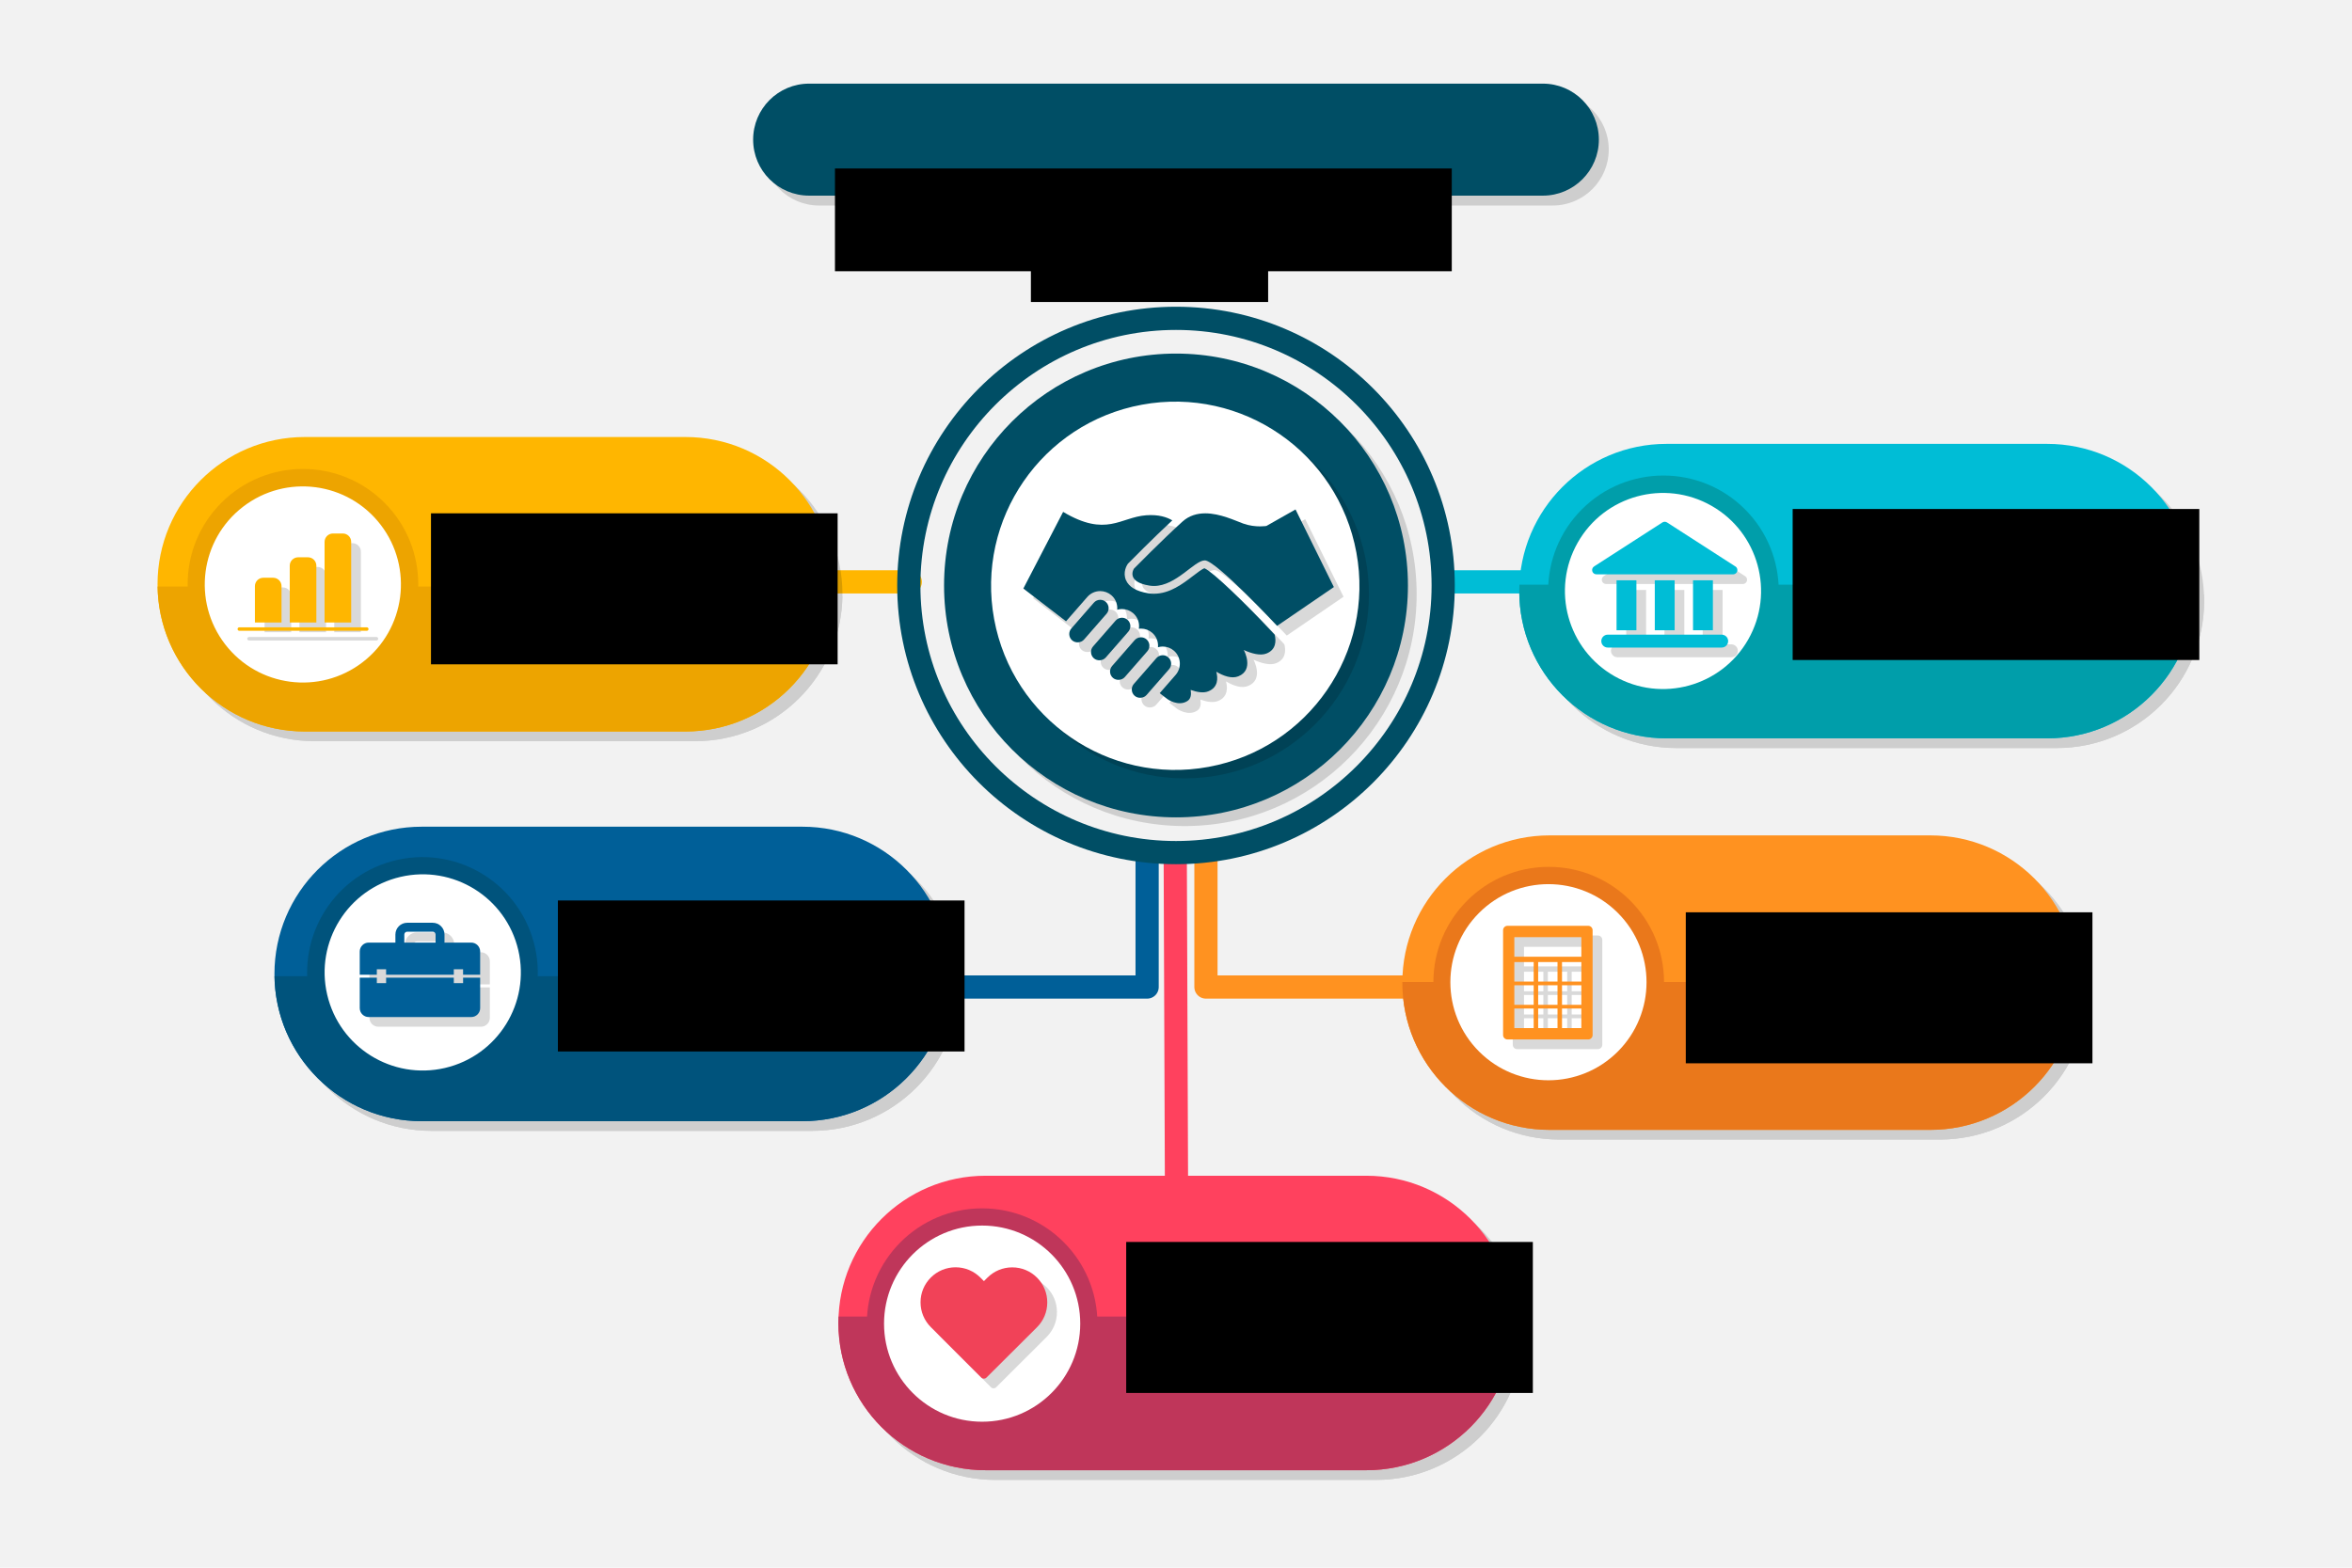 <?xml version='1.0' encoding='utf-8'?>
<svg xmlns="http://www.w3.org/2000/svg" version="1.1" x="0px" y="0px" viewBox="0 0 750 500" style="enable-background:new 0 0 750 500;" xml:space="preserve">
<g id="BACKGROUND">
	<rect style="fill:#F2F2F2;" width="750" height="500" />
</g>
<g id="OBJECTS">
	<g>
		
			<line style="fill:none;stroke:#00BDD6;stroke-width:7.399;stroke-linecap:round;stroke-linejoin:round;stroke-miterlimit:10;" x1="460.417" y1="185.584" x2="488.791" y2="185.584" />
		<g>
			<g>
				<g style="opacity:0.15;">
					<path d="M702.851,191.617c0,25.936-21.025,46.96-46.96,46.96H534.502c-25.936,0-46.96-21.025-46.96-46.96l0,0       c0-25.936,21.025-46.96,46.96-46.96H655.89C681.826,144.656,702.851,165.681,702.851,191.617L702.851,191.617z" />
					<path d="M487.593,189.563c-0.029,0.681-0.052,1.365-0.052,2.053c0,25.936,21.025,46.96,46.96,46.96H655.89       c25.935,0,46.96-21.025,46.96-46.96c0-0.689-0.023-1.372-0.052-2.053H487.593z" />
				</g>
				<g>
					<g>
						<path style="fill:#00BDD6;" d="M699.763,188.529c0,25.936-21.025,46.96-46.96,46.96H531.414        c-25.936,0-46.96-21.025-46.96-46.96l0,0c0-25.936,21.025-46.96,46.96-46.96h121.389        C678.738,141.569,699.763,162.594,699.763,188.529L699.763,188.529z" />
						<path style="fill:#009EAA;" d="M484.506,186.476c-0.029,0.681-0.052,1.365-0.052,2.053c0,25.936,21.025,46.96,46.96,46.96        h121.389c25.935,0,46.96-21.025,46.96-46.96c0-0.689-0.023-1.372-0.052-2.053H484.506z" />
					</g>
				</g>
			</g>
			
				<ellipse transform="matrix(0.707 -0.707 0.707 0.707 22.165 430.308)" style="fill:#009EAA;" cx="530.51" cy="188.398" rx="36.771" ry="36.771" />
		</g>
		<g>
			
				<ellipse transform="matrix(0.494 -0.869 0.869 0.494 104.503 556.437)" style="fill:#FFFFFF;" cx="530.51" cy="188.398" rx="31.282" ry="31.282" />
			<g>
				<g style="opacity:0.15;">
					<rect x="518.569" y="188.171" width="6.333" height="15.932" />
					<rect x="530.762" y="188.171" width="6.333" height="15.932" />
					<rect x="542.956" y="188.171" width="6.333" height="15.932" />
					<path d="M554.156,207.563c0,1.136-0.921,2.056-2.056,2.056h-36.342c-1.136,0-2.056-0.921-2.056-2.056l0,0       c0-1.136,0.921-2.056,2.056-2.056H552.1C553.236,205.506,554.156,206.427,554.156,207.563L554.156,207.563z" />
					<polygon points="512.143,184.899 533.929,170.861 555.716,184.899      " />
					<path d="M555.736,186.266c-0.007,0-0.014-0.001-0.021,0h-43.573c-0.606,0-1.14-0.4-1.311-0.981       c-0.171-0.581,0.061-1.205,0.571-1.534l21.787-14.038c0.45-0.29,1.029-0.29,1.479,0l21.653,13.951       c0.461,0.219,0.781,0.689,0.781,1.235C557.103,185.653,556.49,186.266,555.736,186.266z M516.785,183.533h34.289       l-17.144-11.046L516.785,183.533z" />
				</g>
				<g>
					<g>
						<g>
							<rect x="515.481" y="185.084" style="fill:#00BDD6;" width="6.333" height="15.932" />
							<rect x="527.675" y="185.084" style="fill:#00BDD6;" width="6.333" height="15.932" />
							<rect x="539.869" y="185.084" style="fill:#00BDD6;" width="6.333" height="15.932" />
						</g>
						<path style="fill:#00BDD6;" d="M551.069,204.475c0,1.136-0.921,2.057-2.056,2.057h-36.342c-1.136,0-2.056-0.921-2.056-2.057        l0,0c0-1.136,0.921-2.056,2.056-2.056h36.342C550.148,202.419,551.069,203.34,551.069,204.475L551.069,204.475z" />
						<g>
							<polygon style="fill:#00BDD6;" points="509.055,181.812 530.842,167.774 552.628,181.812        " />
							<path style="fill:#00BDD6;" d="M552.649,183.178c-0.007,0-0.014-0.001-0.021,0h-43.573c-0.606,0-1.14-0.4-1.311-0.981         c-0.171-0.581,0.061-1.205,0.571-1.534l21.787-14.038c0.45-0.29,1.029-0.29,1.479,0l21.653,13.951         c0.461,0.219,0.781,0.689,0.781,1.235C554.015,182.566,553.403,183.178,552.649,183.178z M513.698,180.445h34.289         l-17.144-11.046L513.698,180.445z" />
						</g>
					</g>
				</g>
			</g>
		</g>
	</g>
	<g>
		
			<line style="fill:none;stroke:#FFB600;stroke-width:7.399;stroke-linecap:round;stroke-linejoin:round;stroke-miterlimit:10;" x1="290.269" y1="185.584" x2="226.145" y2="185.584" />
		<g>
			<g>
				<g style="opacity:0.15;">
					<path d="M268.633,189.432c0,25.936-21.025,46.96-46.96,46.96H100.284c-25.936,0-46.96-21.025-46.96-46.96l0,0       c0-25.936,21.025-46.96,46.96-46.96h121.389C247.608,142.471,268.633,163.496,268.633,189.432L268.633,189.432z" />
					<path d="M53.342,190.151c0.386,25.602,21.248,46.241,46.942,46.241h121.389c25.694,0,46.556-20.638,46.942-46.241H53.342z" />
				</g>
				<g>
					<g>
						<path style="fill:#FFB600;" d="M265.546,186.344c0,25.936-21.025,46.96-46.96,46.96H97.197        c-25.936,0-46.96-21.025-46.96-46.96l0,0c0-25.935,21.025-46.96,46.96-46.96h121.389        C244.521,139.384,265.546,160.409,265.546,186.344L265.546,186.344z" />
						<path style="fill:#EDA400;" d="M50.255,187.064c0.387,25.602,21.248,46.24,46.942,46.24h121.389        c25.694,0,46.556-20.638,46.942-46.24H50.255z" />
					</g>
				</g>
			</g>
			
				<ellipse transform="matrix(0.707 -0.707 0.707 0.707 -103.462 122.91)" style="fill:#EDA400;" cx="96.635" cy="186.344" rx="36.771" ry="36.771" />
		</g>
		<g>
			
				<ellipse transform="matrix(0.793 -0.609 0.609 0.793 -93.544 97.493)" style="fill:#FFFFFF;" cx="96.635" cy="186.344" rx="31.282" ry="31.282" />
			<g>
				<g style="opacity:0.15;">
					<path d="M120.601,203.719c0,0.308-0.25,0.558-0.558,0.558H79.401c-0.308,0-0.558-0.25-0.558-0.558l0,0       c0-0.308,0.25-0.558,0.558-0.558h40.642C120.351,203.161,120.601,203.411,120.601,203.719L120.601,203.719z" />
					<path d="M92.858,201.635h-8.486v-11.6c0-1.48,1.2-2.68,2.68-2.68h3.126c1.48,0,2.68,1.2,2.68,2.68V201.635z" />
					<path d="M103.965,201.635h-8.486V183.51c0-1.48,1.2-2.68,2.68-2.68h3.126c1.48,0,2.68,1.2,2.68,2.68V201.635z" />
					<path d="M115.072,201.635h-8.486v-25.717c0-1.48,1.2-2.68,2.68-2.68h3.126c1.48,0,2.68,1.2,2.68,2.68V201.635z" />
				</g>
				<g>
					<g>
						<path style="fill:#FFB600;" d="M117.514,200.632c0,0.308-0.25,0.558-0.558,0.558H76.314c-0.308,0-0.558-0.25-0.558-0.558l0,0        c0-0.308,0.25-0.558,0.558-0.558h40.642C117.264,200.074,117.514,200.324,117.514,200.632L117.514,200.632z" />
						<g>
							<path style="fill:#FFB600;" d="M89.771,198.547h-8.486v-11.6c0-1.48,1.2-2.68,2.68-2.68h3.126c1.48,0,2.68,1.2,2.68,2.68         V198.547z" />
							<path style="fill:#FFB600;" d="M100.878,198.547h-8.486v-18.124c0-1.48,1.2-2.68,2.68-2.68h3.126c1.48,0,2.68,1.2,2.68,2.68         V198.547z" />
							<path style="fill:#FFB600;" d="M111.984,198.547h-8.486v-25.717c0-1.48,1.2-2.68,2.68-2.68h3.126c1.48,0,2.68,1.2,2.68,2.68         V198.547z" />
						</g>
					</g>
				</g>
			</g>
		</g>
	</g>
	<g>
		
			<polyline style="fill:none;stroke:#FF9220;stroke-width:7.399;stroke-linecap:round;stroke-linejoin:round;stroke-miterlimit:10;" points="    384.55,272.802 384.55,314.806 454.928,314.806   " />
		<g>
			<g>
				<g style="opacity:0.15;">
					<path d="M665.571,316.488c0,25.935-21.025,46.96-46.96,46.96H497.222c-25.936,0-46.96-21.025-46.96-46.96l0,0       c0-25.936,21.025-46.96,46.96-46.96h121.389C644.547,269.528,665.571,290.553,665.571,316.488L665.571,316.488z" />
					<path d="M450.267,316.283c0,0.069-0.005,0.136-0.005,0.205c0,25.935,21.025,46.96,46.96,46.96h121.389       c25.935,0,46.96-21.025,46.96-46.96c0-0.069-0.005-0.136-0.005-0.205H450.267z" />
				</g>
				<g>
					<g>
						<path style="fill:#FF9220;" d="M662.484,313.401c0,25.935-21.025,46.96-46.96,46.96H494.135        c-25.936,0-46.96-21.025-46.96-46.96l0,0c0-25.935,21.025-46.96,46.96-46.96h121.389        C641.459,266.441,662.484,287.466,662.484,313.401L662.484,313.401z" />
						<path style="fill:#EA781B;" d="M447.18,313.196c0,0.069-0.005,0.136-0.005,0.205c0,25.935,21.025,46.96,46.96,46.96h121.389        c25.935,0,46.96-21.025,46.96-46.96c0-0.069-0.005-0.136-0.005-0.205H447.18z" />
					</g>
				</g>
			</g>
			<circle style="fill:#EA781B;" cx="493.852" cy="313.248" r="36.771" />
		</g>
		<g>
			
				<ellipse transform="matrix(0.707 -0.707 0.707 0.707 -76.854 440.954)" style="fill:#FFFFFF;" cx="493.852" cy="313.248" rx="31.282" ry="31.282" />
			<g>
				<g style="opacity:0.15;">
					<path d="M509.53,298.366H483.79c-0.775,0-1.403,0.628-1.403,1.403v33.439c0,0.775,0.628,1.403,1.403,1.403h25.741       c0.775,0,1.403-0.628,1.403-1.403v-33.439C510.933,298.994,510.305,298.366,509.53,298.366z M492.143,330.987h-6.167v-6.235       h6.167V330.987z M492.143,323.57h-6.167v-6.235h6.167V323.57z M492.143,316.153h-6.167v-6.235h6.167V316.153z M499.743,330.987       h-6.167v-6.235h6.167V330.987z M499.743,323.57h-6.167v-6.235h6.167V323.57z M499.743,316.153h-6.167v-6.235h6.167V316.153z        M507.344,330.987h-6.167v-6.235h6.167V330.987z M507.344,323.57h-6.167v-6.235h6.167V323.57z M507.344,316.153h-6.167v-6.235       h6.167V316.153z M507.344,308.224h-21.368v-6.235h21.368V308.224z" />
				</g>
				<g>
					<path style="fill:#FF9220;" d="M506.443,295.279h-25.741c-0.775,0-1.403,0.628-1.403,1.403v33.439       c0,0.775,0.628,1.403,1.403,1.403h25.741c0.775,0,1.403-0.628,1.403-1.403v-33.439       C507.846,295.907,507.218,295.279,506.443,295.279z M489.055,327.9h-6.167v-6.235h6.167V327.9z M489.055,320.483h-6.167v-6.235       h6.167V320.483z M489.055,313.066h-6.167v-6.235h6.167V313.066z M496.656,327.9h-6.167v-6.235h6.167V327.9z M496.656,320.483       h-6.167v-6.235h6.167V320.483z M496.656,313.066h-6.167v-6.235h6.167V313.066z M504.257,327.9h-6.167v-6.235h6.167V327.9z        M504.257,320.483h-6.167v-6.235h6.167V320.483z M504.257,313.066h-6.167v-6.235h6.167V313.066z M504.257,305.137h-21.368       v-6.235h21.368V305.137z" />
				</g>
			</g>
		</g>
	</g>
	<g>
		
			<polyline style="fill:none;stroke:#005F98;stroke-width:7.399;stroke-linecap:round;stroke-linejoin:round;stroke-miterlimit:10;" points="    365.791,272.802 365.791,314.806 290.955,314.806   " />
		<g>
			<g>
				<g style="opacity:0.15;">
					<path d="M305.913,313.717c0,25.936-21.025,46.96-46.96,46.96H137.564c-25.935,0-46.96-21.025-46.96-46.96l0,0       c0-25.935,21.025-46.96,46.96-46.96h121.389C284.888,266.757,305.913,287.782,305.913,313.717L305.913,313.717z" />
					<path d="M90.621,314.436c0.386,25.603,21.248,46.242,46.942,46.242h121.389c25.694,0,46.556-20.639,46.942-46.242H90.621z" />
				</g>
				<g>
					<g>
						<path style="fill:#005F98;" d="M302.825,310.63c0,25.935-21.025,46.96-46.96,46.96H134.476        c-25.936,0-46.96-21.025-46.96-46.96l0,0c0-25.936,21.025-46.96,46.96-46.96h121.389        C281.8,263.669,302.825,284.694,302.825,310.63L302.825,310.63z" />
						<path style="fill:#00537C;" d="M87.534,311.349c0.386,25.603,21.248,46.242,46.942,46.242h121.389        c25.694,0,46.556-20.639,46.942-46.242H87.534z" />
					</g>
				</g>
			</g>
			
				<ellipse transform="matrix(0.965 -0.262 0.262 0.965 -76.546 46.118)" style="fill:#00537C;" cx="134.708" cy="310.171" rx="36.771" ry="36.771" />
		</g>
		<g>
			
				<ellipse transform="matrix(0.974 -0.227 0.227 0.974 -66.812 38.617)" style="fill:#FFFFFF;" cx="134.708" cy="310.171" rx="31.282" ry="31.282" />
			<g>
				<g style="opacity:0.15;">
					<path d="M123.251,313.966v-1.738h2.956v1.738h21.59v-1.738h2.956v1.738h5.446v-7.402c0-1.571-1.273-2.844-2.844-2.844h-8.525       v-2.573c0-2.069-1.683-3.751-3.751-3.751h-8.154c-2.068,0-3.751,1.683-3.751,3.751v2.573h-8.525       c-1.571,0-2.844,1.273-2.844,2.844v7.402H123.251z M132.017,301.147c0-0.5,0.407-0.907,0.907-0.907h8.154       c0.5,0,0.907,0.407,0.907,0.907v2.573h-9.969V301.147z" />
					<path d="M150.752,314.914v1.738h-2.956v-1.738h-21.59v1.738h-2.956v-1.738h-5.446v9.707c0,1.571,1.273,2.844,2.844,2.844       h32.706c1.571,0,2.844-1.273,2.844-2.844v-9.707H150.752z" />
				</g>
				<g>
					<g>
						<path style="fill:#005F98;" d="M120.163,310.879v-1.738h2.955v1.738h21.59v-1.738h2.956v1.738h5.447v-7.402        c0-1.571-1.273-2.844-2.844-2.844h-8.525v-2.573c0-2.069-1.683-3.751-3.751-3.751h-8.154c-2.068,0-3.751,1.683-3.751,3.751        v2.573h-8.524c-1.571,0-2.844,1.273-2.844,2.844v7.402H120.163z M128.93,298.06c0-0.5,0.407-0.907,0.907-0.907h8.154        c0.5,0,0.907,0.407,0.907,0.907v2.573h-9.969V298.06z" />
						<path style="fill:#005F98;" d="M147.665,311.827v1.738h-2.956v-1.738h-21.59v1.738h-2.955v-1.738h-5.446v9.708        c0,1.571,1.273,2.844,2.844,2.844h32.706c1.571,0,2.844-1.273,2.844-2.844v-9.708H147.665z" />
					</g>
				</g>
			</g>
		</g>
	</g>
	<g>
		
			<line style="fill:none;stroke:#FF415E;stroke-width:7.399;stroke-linecap:round;stroke-linejoin:round;stroke-miterlimit:10;" x1="374.755" y1="272.272" x2="375.245" y2="401.656" />
		<g>
			<g>
				<g style="opacity:0.15;">
					<path d="M485.742,425.041c0,25.935-21.025,46.96-46.96,46.96H317.393c-25.936,0-46.96-21.025-46.96-46.96l0,0       c0-25.936,21.025-46.96,46.96-46.96h121.389C464.717,378.08,485.742,399.105,485.742,425.041L485.742,425.041z" />
					<path d="M270.485,422.986c-0.029,0.682-0.052,1.365-0.052,2.055c0,25.935,21.025,46.96,46.96,46.96h121.389       c25.936,0,46.96-21.025,46.96-46.96c0-0.689-0.023-1.373-0.052-2.055H270.485z" />
				</g>
				<g>
					<g>
						<path style="fill:#FF415E;" d="M482.655,421.953c0,25.935-21.025,46.96-46.96,46.96H314.306        c-25.935,0-46.96-21.025-46.96-46.96l0,0c0-25.936,21.025-46.96,46.96-46.96h121.389        C461.63,374.993,482.655,396.018,482.655,421.953L482.655,421.953z" />
						<path style="fill:#BF365A;" d="M267.397,419.899c-0.029,0.682-0.052,1.366-0.052,2.055c0,25.935,21.025,46.96,46.96,46.96        h121.389c25.935,0,46.96-21.025,46.96-46.96c0-0.689-0.023-1.373-0.052-2.055H267.397z" />
					</g>
				</g>
			</g>
			<circle style="fill:#BF365A;" cx="313.182" cy="422.163" r="36.771" />
		</g>
		<g>
			<circle style="fill:#FFFFFF;" cx="313.182" cy="422.163" r="31.282" />
			<g>
				<g style="opacity:0.15;">
					<path d="M333.771,410.576c-2.116-2.116-4.917-3.273-7.907-3.273c-2.989,0-5.799,1.165-7.915,3.281l-1.105,1.105l-1.122-1.122       c-2.116-2.116-4.934-3.289-7.924-3.289c-2.981,0-5.791,1.165-7.898,3.272c-2.116,2.116-3.281,4.926-3.272,7.915       c0,2.99,1.174,5.791,3.289,7.907l16.088,16.088c0.223,0.223,0.523,0.343,0.814,0.343c0.292,0,0.592-0.112,0.814-0.334       l16.122-16.062c2.116-2.116,3.281-4.926,3.281-7.915C337.044,415.502,335.887,412.692,333.771,410.576L333.771,410.576z" />
				</g>
				<g>
					<path style="fill:#F14258;" d="M330.684,407.489c-2.116-2.116-4.917-3.273-7.907-3.273c-2.989,0-5.799,1.165-7.915,3.281       l-1.105,1.105l-1.122-1.122c-2.116-2.116-4.934-3.289-7.924-3.289c-2.981,0-5.791,1.165-7.898,3.272       c-2.116,2.116-3.281,4.926-3.272,7.916c0,2.99,1.174,5.791,3.289,7.907l16.088,16.088c0.223,0.223,0.523,0.343,0.814,0.343       c0.291,0,0.591-0.112,0.814-0.334l16.122-16.062c2.116-2.116,3.281-4.926,3.281-7.916       C333.956,412.414,332.8,409.604,330.684,407.489L330.684,407.489z" />
				</g>
			</g>
		</g>
	</g>
	<g>
		<g>
			<path style="fill:#004E65;" d="M375,105.228c44.941,0,81.503,36.562,81.503,81.503c0,44.941-36.562,81.503-81.503,81.503     s-81.503-36.562-81.503-81.503C293.497,141.79,330.059,105.228,375,105.228 M375,97.83c-49.099,0-88.901,39.802-88.901,88.901     c0,49.099,39.802,88.901,88.901,88.901s88.901-39.802,88.901-88.901C463.901,137.632,424.099,97.83,375,97.83L375,97.83z" />
		</g>
		<g>
			<g>
				<g>
					<g style="opacity:0.15;">
						<circle cx="377.774" cy="189.505" r="73.96" />
					</g>
					<g>
						<circle style="fill:#004E65;" cx="375" cy="186.731" r="73.96" />
					</g>
				</g>
				<g>
					<g style="opacity:0.15;">
						<circle cx="377.774" cy="189.505" r="58.754" />
					</g>
					<g>
						
							<ellipse transform="matrix(0.983 -0.181 0.181 0.983 -27.66 71.151)" style="fill:#FFFFFF;" cx="375" cy="186.731" rx="58.754" ry="58.754" />
					</g>
				</g>
			</g>
			<g>
				<g style="opacity:0.15;">
					<path d="M406.92,170.834c0,0-0.788,0.137-2.025,0.137c-1.392,0-3.353-0.173-5.401-0.911c-2.514-0.905-7.315-3.248-12.068-3.248       c-2.56,0-5.105,0.68-7.271,2.629c-6.189,5.57-15.471,15.007-15.471,15.007s-2.785,4.177,4.951,5.415       c0.483,0.077,0.962,0.114,1.434,0.114c7.085,0,12.867-8.159,16.204-8.159c3.558,0,23.052,20.886,23.052,20.886l18.101-12.377       l-12.222-24.754L406.92,170.834z" />
					<path d="M353.921,194.385c-0.777,0-1.516,0.335-2.026,0.92l-7.183,8.229c-0.472,0.542-0.705,1.234-0.656,1.95       c0.048,0.717,0.373,1.371,0.914,1.842c1.075,0.938,2.854,0.817,3.792-0.258l7.182-8.228c0.974-1.117,0.858-2.818-0.258-3.792       C355.197,194.62,354.57,194.385,353.921,194.385z" />
					<path d="M360.856,200.107c-0.777,0-1.516,0.335-2.027,0.921l-7.181,8.228c-0.472,0.541-0.706,1.233-0.657,1.949       c0.048,0.716,0.373,1.371,0.914,1.843c1.076,0.939,2.854,0.816,3.792-0.258l7.181-8.228c0.472-0.542,0.705-1.234,0.657-1.95       c-0.048-0.716-0.373-1.371-0.914-1.842C362.131,200.342,361.504,200.107,360.856,200.107z" />
					<path d="M368.689,207.01c-0.49-0.427-1.117-0.662-1.765-0.662c-0.777,0-1.516,0.335-2.026,0.92l-7.183,8.229       c-0.974,1.117-0.858,2.818,0.258,3.792c1.076,0.939,2.855,0.816,3.791-0.257l7.183-8.229       C369.92,209.685,369.805,207.984,368.689,207.01z" />
					<path d="M373.858,212.069c-0.777,0-1.516,0.335-2.026,0.919l-7.183,8.229c-0.472,0.541-0.705,1.233-0.656,1.949       c0.048,0.717,0.373,1.371,0.914,1.843c1.075,0.939,2.854,0.817,3.792-0.258l7.182-8.228c0.974-1.117,0.858-2.818-0.258-3.792       C375.134,212.304,374.507,212.069,373.858,212.069z" />
					<path d="M409.564,205.519l-1.05-1.125c-8.315-8.909-18.678-18.939-21.359-20.068c-0.747,0.233-2.442,1.532-3.589,2.411       c-3.322,2.547-7.457,5.716-12.498,5.716c-0.611,0-1.225-0.049-1.825-0.145c-3.768-0.603-6.158-2.008-7.106-4.175       c-1.111-2.541,0.32-4.807,0.486-5.057l0.13-0.195l0.165-0.167c0.35-0.355,7.966-8.09,13.989-13.657       c-1.69-1.014-4.357-1.928-8.356-1.626c-8.2,0.619-12.686,7.117-26.456-1.083l-12.686,24.445l13.618,10.454l6.778-7.765       c1.037-1.189,2.537-1.871,4.116-1.871c1.32,0,2.594,0.478,3.589,1.347c1.365,1.191,1.978,2.916,1.831,4.596       c0.488-0.141,0.996-0.221,1.514-0.221c1.32,0,2.594,0.478,3.589,1.347c1.099,0.959,1.759,2.289,1.858,3.745       c0.028,0.405,0,0.804-0.059,1.196c0.225-0.028,0.451-0.047,0.68-0.047c1.32,0,2.594,0.478,3.589,1.347       c1.365,1.192,1.978,2.917,1.831,4.596c0.488-0.141,0.996-0.221,1.514-0.221c1.32,0,2.594,0.478,3.589,1.347       c2.268,1.98,2.504,5.437,0.524,7.705l-5.083,5.824l2.471,1.897c0,0,3.404,2.475,6.343,0.619       c1.155-0.729,1.305-2.127,1.064-3.555c2.07,0.739,4.074,1.057,5.589,0.461c3.261-1.285,3.113-4.273,2.581-6.264       c2.326,1.372,4.916,2.294,7.012,1.468c5.106-2.011,1.857-8.2,1.857-8.2l-0.171-0.218c2.64,1.188,5.36,1.906,7.287,1.146       C410.044,210.293,410.038,207.503,409.564,205.519z" />
				</g>
				<g>
					<g>
						<path style="fill:#004E65;" d="M403.833,167.747c0,0-0.788,0.137-2.026,0.137c-1.392,0-3.353-0.173-5.401-0.911        c-2.514-0.905-7.315-3.248-12.068-3.248c-2.56,0-5.105,0.68-7.271,2.629c-6.189,5.57-15.471,15.007-15.471,15.007        s-2.785,4.177,4.951,5.415c0.483,0.077,0.962,0.114,1.434,0.114c7.085,0,12.867-8.159,16.204-8.159        c3.558,0,23.052,20.886,23.052,20.886l18.101-12.377l-12.222-24.754L403.833,167.747z" />
						<g>
							<path style="fill:#004E65;" d="M350.833,191.298c-0.777,0-1.516,0.335-2.026,0.92l-7.183,8.229         c-0.472,0.542-0.705,1.234-0.656,1.95c0.048,0.716,0.373,1.371,0.914,1.842c1.075,0.938,2.854,0.817,3.792-0.258l7.182-8.228         c0.974-1.117,0.858-2.818-0.258-3.792C352.109,191.533,351.482,191.298,350.833,191.298z" />
							<path style="fill:#004E65;" d="M357.768,197.019c-0.777,0-1.516,0.335-2.027,0.921l-7.181,8.228         c-0.472,0.541-0.706,1.233-0.657,1.949c0.048,0.717,0.373,1.371,0.914,1.843c1.076,0.939,2.854,0.816,3.792-0.258         l7.181-8.228c0.472-0.542,0.706-1.234,0.657-1.95c-0.048-0.717-0.373-1.371-0.914-1.842         C359.044,197.255,358.417,197.019,357.768,197.019z" />
							<path style="fill:#004E65;" d="M365.601,203.923c-0.489-0.427-1.116-0.662-1.765-0.662c-0.777,0-1.516,0.335-2.026,0.919         l-7.183,8.229c-0.974,1.117-0.858,2.818,0.258,3.792c1.076,0.939,2.855,0.816,3.791-0.257l7.183-8.229         C366.833,206.598,366.717,204.896,365.601,203.923z" />
							<path style="fill:#004E65;" d="M370.771,208.982c-0.777,0-1.516,0.335-2.026,0.92l-7.183,8.229         c-0.472,0.541-0.705,1.233-0.656,1.949c0.048,0.717,0.373,1.371,0.914,1.843c1.075,0.939,2.854,0.817,3.792-0.258         l7.182-8.228c0.974-1.117,0.858-2.818-0.258-3.792C372.047,209.217,371.42,208.982,370.771,208.982z" />
						</g>
						<path style="fill:#004E65;" d="M406.477,202.432l-1.05-1.125c-8.315-8.909-18.678-18.939-21.359-20.068        c-0.747,0.233-2.442,1.532-3.589,2.411c-3.322,2.547-7.457,5.716-12.498,5.716c-0.611,0-1.225-0.049-1.825-0.145        c-3.768-0.603-6.158-2.008-7.106-4.175c-1.11-2.541,0.32-4.807,0.486-5.057l0.13-0.195l0.165-0.167        c0.35-0.355,7.966-8.09,13.989-13.657c-1.691-1.014-4.357-1.928-8.356-1.626c-8.2,0.619-12.686,7.117-26.456-1.083        l-12.686,24.445l13.618,10.454l6.778-7.765c1.037-1.189,2.537-1.871,4.116-1.871c1.32,0,2.594,0.478,3.589,1.347        c1.365,1.191,1.978,2.916,1.831,4.596c0.488-0.141,0.996-0.221,1.514-0.221c1.32,0,2.594,0.478,3.589,1.347        c1.099,0.959,1.759,2.289,1.858,3.745c0.027,0.405,0,0.804-0.059,1.196c0.224-0.028,0.451-0.047,0.68-0.047        c1.32,0,2.594,0.478,3.589,1.347c1.365,1.192,1.978,2.917,1.831,4.596c0.488-0.141,0.996-0.221,1.514-0.221        c1.32,0,2.594,0.478,3.589,1.347c2.268,1.98,2.503,5.437,0.524,7.705l-5.083,5.824l2.471,1.897c0,0,3.404,2.475,6.343,0.619        c1.155-0.729,1.305-2.127,1.064-3.555c2.07,0.739,4.075,1.057,5.589,0.461c3.261-1.285,3.113-4.272,2.581-6.264        c2.326,1.372,4.916,2.294,7.012,1.468c5.106-2.011,1.857-8.2,1.857-8.2l-0.171-0.218c2.64,1.188,5.36,1.906,7.287,1.147        C406.957,207.206,406.95,204.415,406.477,202.432z" />
					</g>
				</g>
			</g>
		</g>
	</g>
	<g>
		<g style="opacity:0.15;">
			<path d="M512.994,47.688c0,9.865-7.997,17.862-17.862,17.862H261.172c-9.865,0-17.862-7.997-17.862-17.862l0,0     c0-9.865,7.997-17.862,17.862-17.862h233.959C504.997,29.826,512.994,37.823,512.994,47.688L512.994,47.688z" />
		</g>
		<g>
			<path style="fill:#004E65;" d="M509.842,44.536c0,9.865-7.997,17.862-17.862,17.862H258.02c-9.865,0-17.862-7.997-17.862-17.862     l0,0c0-9.865,7.997-17.862,17.862-17.862H491.98C501.845,26.674,509.842,34.671,509.842,44.536L509.842,44.536z" />
		</g>
	</g>
</g>
<g id="TEXTS">
	<rect x="571.644" y="155.47" style="fill:none;" width="119.365" height="72.132" />
	<rect x="571.64" y="162.34" width="129.67" height="48.16" fill="black" id="combined3" /><rect x="537.559" y="284.093" style="fill:none;" width="119.365" height="72.132" />
	<rect x="537.56" y="290.97" width="129.67" height="48.16" fill="black" id="combined6" /><rect x="359.118" y="389.234" style="fill:none;" width="119.365" height="72.132" />
	<rect x="359.12" y="396.11" width="129.67" height="48.16" fill="black" id="combined7" /><rect x="177.9" y="280.329" style="fill:none;" width="119.365" height="72.132" />
	<rect x="177.9" y="287.2" width="129.67" height="48.16" fill="black" id="combined5" /><rect x="137.426" y="156.846" style="fill:none;" width="119.365" height="72.132" />
	<rect x="137.43" y="163.72" width="129.67" height="48.16" fill="black" id="combined4" /><g>
		<rect x="304.881" y="71.838" style="fill:none;" width="140.238" height="19.987" />
		
			<rect x="328.73" y="81.19" width="75.65" height="15.13" fill="black" id="combined2" /><rect x="198.233" y="33.462" style="fill:none;" width="353.534" height="36.798" />
		<rect x="266.25" y="53.73" width="196.69" height="32.78" fill="black" id="combined1" /></g>
</g>
</svg>